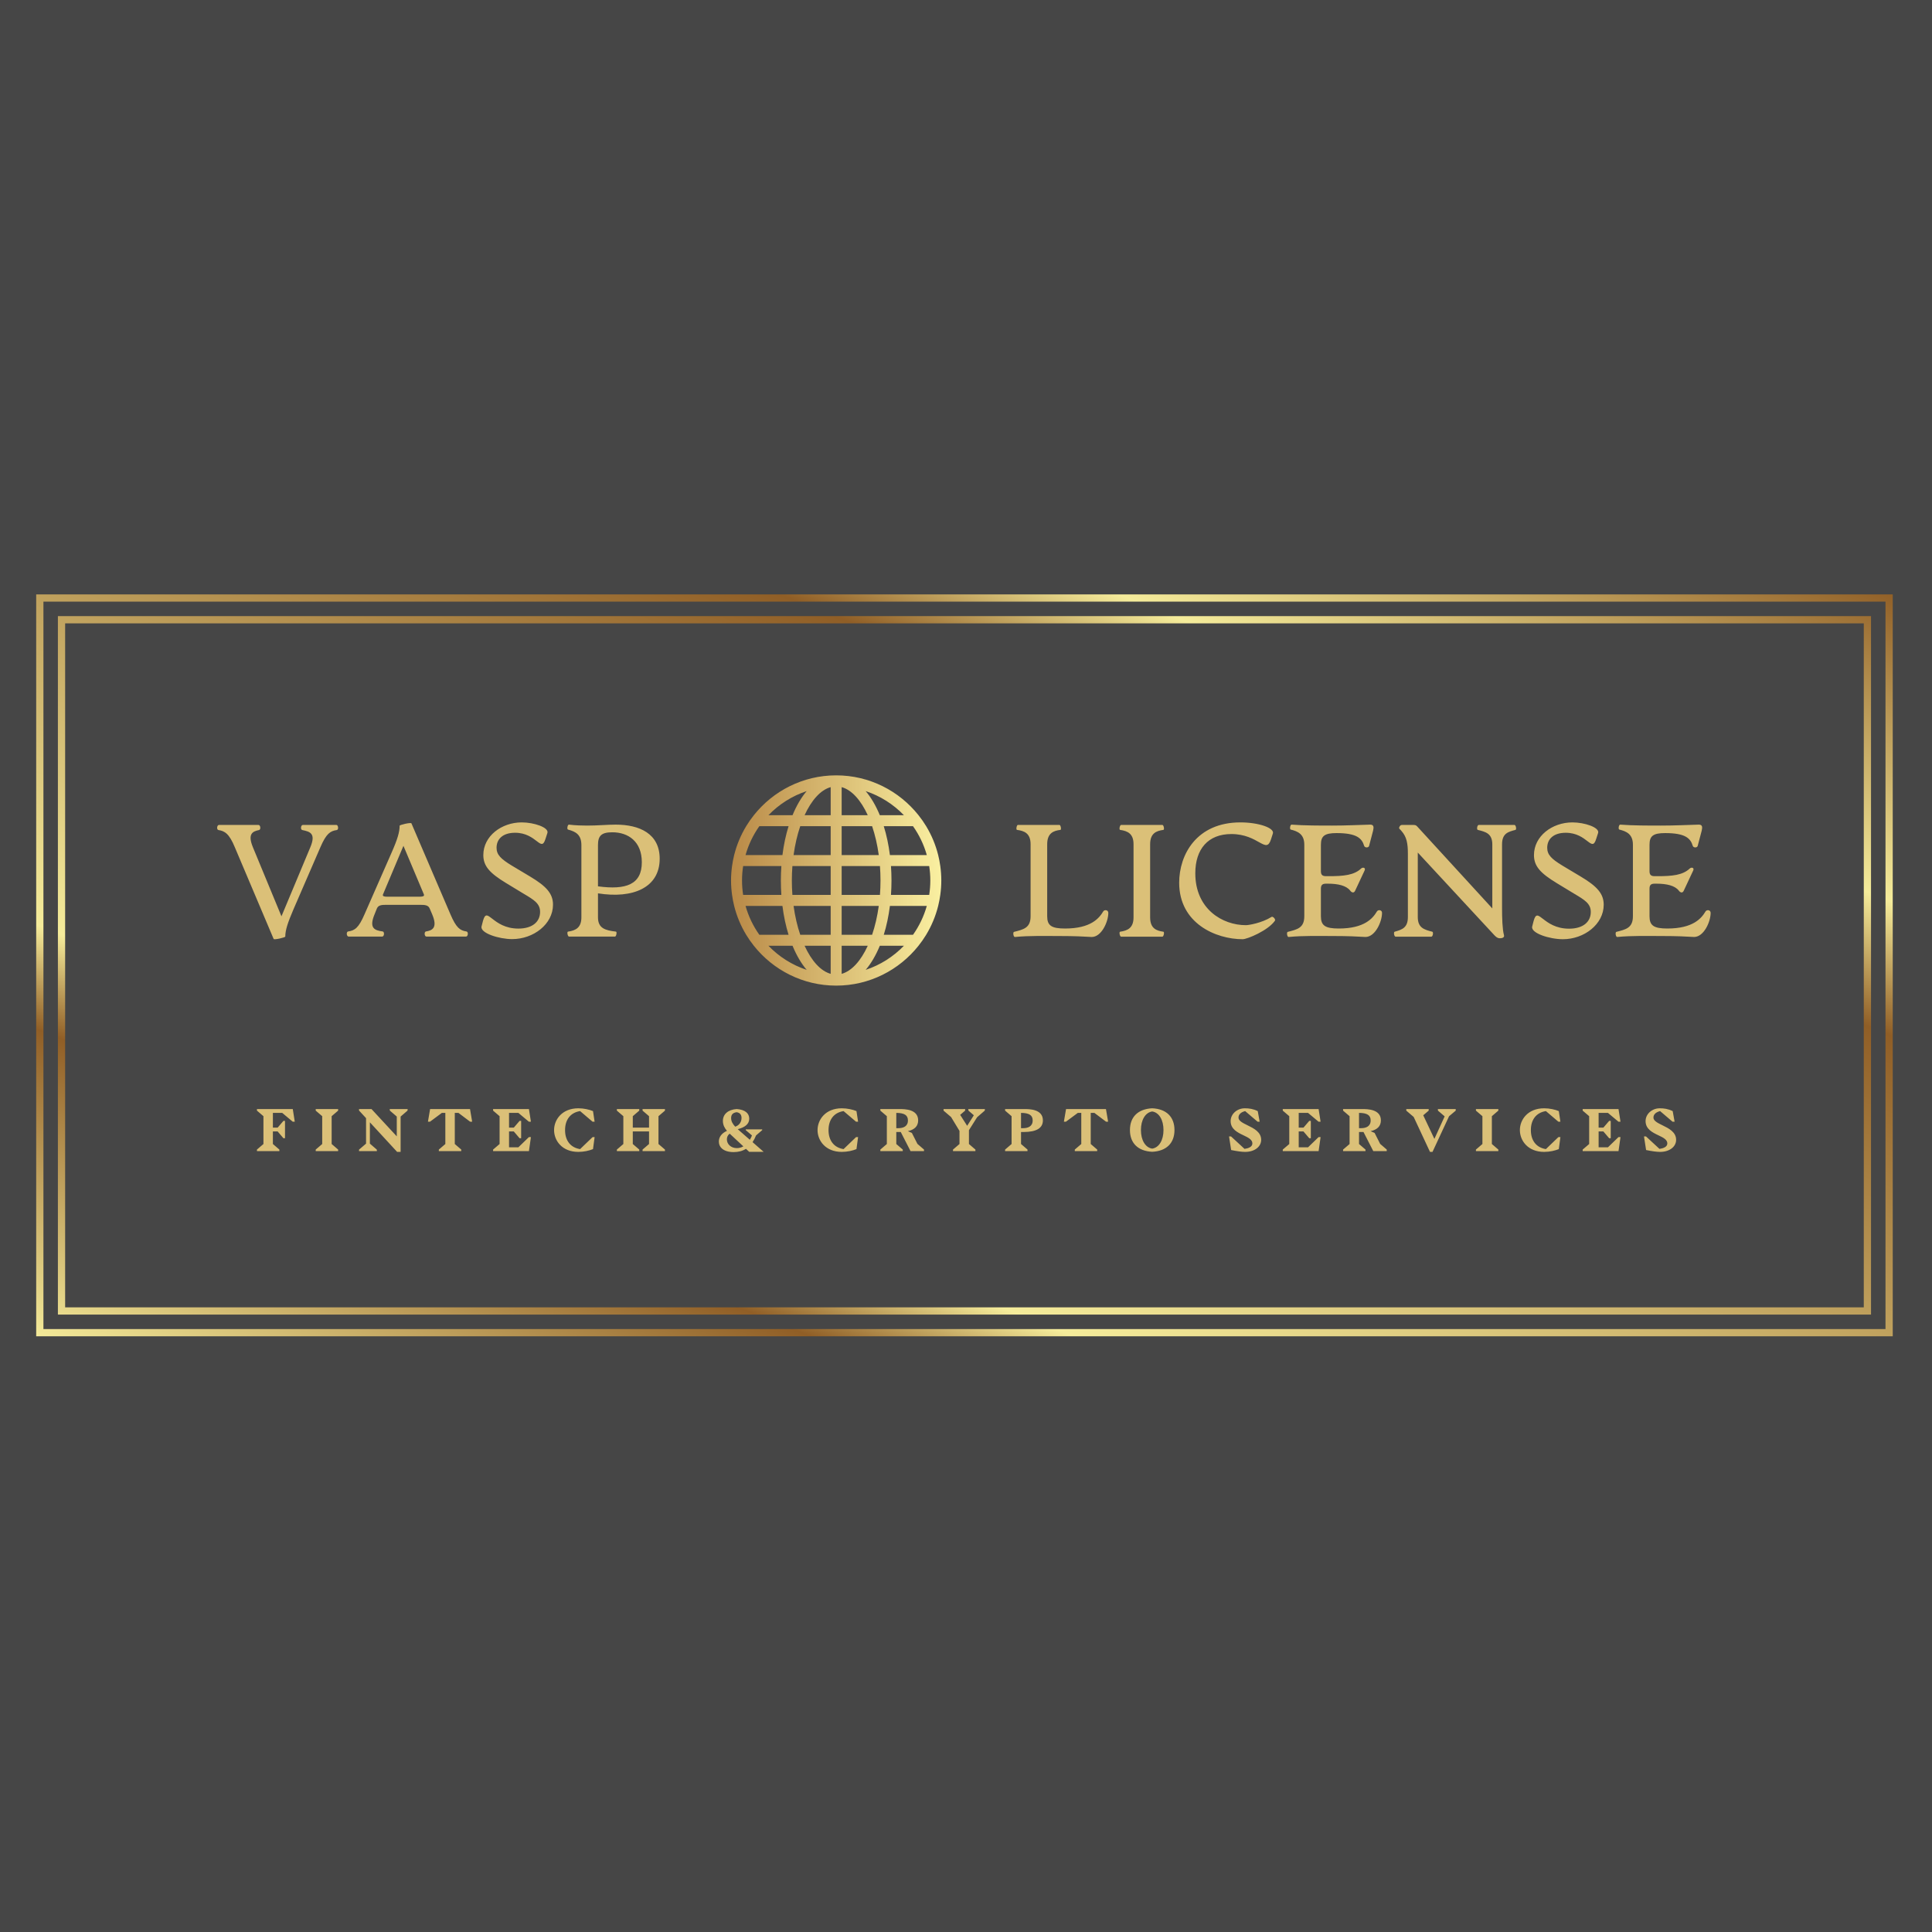 <?xml version="1.0" encoding="utf-8"?>
<svg xmlns="http://www.w3.org/2000/svg" version="1.2" baseProfile="tiny-ps" width="256.0" height="256.0" viewBox="0 0 256.0 256.0">
  <title>Vasp License Logo</title>
  <rect x="0" y="0" width="256.0" height="256.0" fill="#464646"/>
  <g transform="translate(0.0,73.966) scale(0.082)">
    <rect fill="#464646" width="3116.959" height="1315.789"/>
    
			
    <g transform="scale(5.848) translate(10, 10)">
      
				
      <defs id="SvgjsDefs25369">
        <linearGradient id="SvgjsLinearGradient25380" x1="0" y1="1" x2="1" y2="0">
          <stop id="SvgjsStop25381" stop-color="#f5ec9b" offset="0"/>
          <stop id="SvgjsStop25382" stop-color="#905e26" offset="0.21"/>
          <stop id="SvgjsStop25383" stop-color="#f5ec9b" offset="0.28"/>
          <stop id="SvgjsStop25384" stop-color="#905e26" offset="0.7"/>
          <stop id="SvgjsStop25385" stop-color="#f5ec9b" offset="0.79"/>
          <stop id="SvgjsStop25386" stop-color="#905e26" offset="1"/>
        </linearGradient>
        <linearGradient id="SvgjsLinearGradient25387">
          <stop id="SvgjsStop25388" stop-color="#b98947" offset="0"/>
          <stop id="SvgjsStop25389" stop-color="#faf0a1" offset="1"/>
        </linearGradient>
      </defs>
      <g id="SvgjsG25370" featureKey="rootContainer" transform="matrix(1,0,0,1,0,0)" fill="url(#SvgjsLinearGradient25380)">
        <path fill-rule="evenodd" d=" M0,0 H513 V205 H0,0 z M2,2 H511 V203 H2,2 z M6,6 H507 V199 H6 z M8,8 H505 V197 H6,8 z "/>
      </g>
      <g id="SvgjsG25371" featureKey="q0AoiL-0" transform="matrix(0.775,0,0,0.775,60.637,138.335)" fill="#dbc078">
        <path d="M9.482 6.367 l-3.33 0 l0 5.244 l1.709 0 l2.051 -2.402 l0.557 0 l0 6.191 l-0.557 0 l-2.07 -2.422 l-1.69 0 l0 4.482 l2.305 1.982 l0 0.557 l-7.988 0 l0 -0.557 l2.314 -1.982 l0 -9.922 l-2.314 -1.982 l0 -0.557 l12.773 0 l0.713 4.512 l-0.723 0 z M29.411 5.557 l-2.305 1.982 l0 9.922 l2.305 1.982 l0 0.557 l-7.988 0 l0 -0.557 l2.314 -1.982 l0 -9.922 l-2.314 -1.982 l0 -0.557 l7.988 0 l0 0.557 z M54.202 5 l-0.049 0.547 l-2.461 2.129 l0 12.598 l-1.24 0 l-9.717 -10.547 l0 7.598 l2.461 2.129 l0.049 0.547 l-6.377 0 l0 -0.537 l2.5 -2.139 l0 -9.082 l-2.5 -2.715 l0 -0.527 l4.443 0 l9.014 9.736 l0 -7.061 l-2.471 -2.129 l-0.049 -0.547 l6.396 0 z M72.314 6.367 l-1.309 0 l0 11.094 l2.305 1.982 l0 0.557 l-7.988 0 l0 -0.557 l2.314 -1.982 l0 -11.094 l-1.24 0 l-4.238 3.144 l-0.723 0 l0.771 -4.512 l14.229 0 l0.771 4.512 l-0.723 0 z M93.678 18.633 l3.75 -3.633 l0.723 0 l-0.713 5 l-12.773 0 l0 -0.557 l2.314 -1.982 l0 -9.922 l-2.314 -1.982 l0 -0.557 l12.773 0 l0.713 4.512 l-0.723 0 l-3.75 -3.144 l-3.33 0 l0 5.244 l1.709 0 l2.051 -2.402 l0.557 0 l0 6.191 l-0.557 0 l-2.07 -2.422 l-1.69 0 l0 5.654 l3.33 0 z M115.051 20.273 c-5.762 0 -8.643 -4.004 -8.643 -7.773 s2.881 -7.773 8.643 -7.773 c1.992 0 3.926 0.459 5.234 0.996 l0.576 3.789 l-0.723 0 l-4.453 -3.789 c-3.418 0.537 -5.361 3.037 -5.361 6.777 s1.943 6.24 5.361 6.777 l4.453 -4.277 l0.723 0 l-0.576 4.277 c-1.309 0.537 -3.242 0.996 -5.234 0.996 z M128.798 20 l0 -0.557 l2.305 -1.982 l0 -9.922 l-2.305 -1.982 l0 -0.557 l7.979 0 l0 0.557 l-2.305 1.982 l0 4.072 l5.791 0 l0 -4.072 l-2.305 -1.982 l0 -0.557 l7.979 0 l0 0.557 l-2.305 1.982 l0 9.922 l2.305 1.982 l0 0.557 l-7.979 0 l0 -0.557 l2.305 -1.982 l0 -4.482 l-5.791 0 l0 4.482 l2.305 1.982 l0 0.557 l-7.979 0 z M181.116 20.244 l-5.146 0 l-1.152 -1.074 c-1.191 0.762 -2.627 1.172 -4.394 1.172 c-3.652 0 -5.273 -1.758 -5.273 -3.76 c0 -1.514 0.938 -2.969 2.9 -3.809 c-0.762 -0.879 -1.455 -2.041 -1.455 -3.525 c0 -2.432 1.846 -4.033 4.893 -4.258 c3.037 0.205 4.502 1.543 4.502 3.428 c0 1.895 -1.475 3.086 -4.102 3.75 c0.254 0.234 0.527 0.479 0.811 0.723 l3.506 3.066 c0.312 -0.508 0.566 -1.035 0.752 -1.553 l-2.217 -1.895 l0 -0.273 l5.869 0 l0 0.273 l-2.188 1.885 c-0.361 0.889 -0.771 1.699 -1.25 2.402 z M171.486 6.123 c-1.26 0.176 -1.953 0.801 -1.953 2.08 c0 1.152 0.537 2.09 1.455 3.076 c1.621 -0.527 2.256 -1.895 2.256 -3.106 c0 -0.879 -0.342 -1.855 -1.758 -2.051 z M171.574 18.926 c0.859 0 1.631 -0.234 2.314 -0.625 l-4.629 -4.307 c-0.078 -0.068 -0.156 -0.146 -0.234 -0.225 c-0.723 0.527 -1.006 1.27 -1.006 2.031 c0 1.69 1.426 3.125 3.555 3.125 z M208.989 20.273 c-5.762 0 -8.643 -4.004 -8.643 -7.773 s2.881 -7.773 8.643 -7.773 c1.992 0 3.926 0.459 5.234 0.996 l0.576 3.789 l-0.723 0 l-4.453 -3.789 c-3.418 0.537 -5.361 3.037 -5.361 6.777 s1.943 6.24 5.361 6.777 l4.453 -4.277 l0.723 0 l-0.576 4.277 c-1.309 0.537 -3.242 0.996 -5.234 0.996 z M235.958 17.422 l2.344 2.022 l0 0.557 l-4.795 0 l-3.496 -6.826 c-0.234 0.01 -0.479 0.01 -0.732 0.01 l-0.859 0 l0 4.277 l2.305 1.982 l0 0.557 l-7.988 0 l0 -0.557 l2.314 -1.982 l0 -9.922 l-2.314 -1.982 l0 -0.557 l6.885 0 c1.719 0 6.592 0 6.592 4.033 c0 2.002 -1.201 3.291 -3.672 3.848 l1.435 0.625 z M229.142 11.816 c1.699 0 3.428 -0.586 3.428 -2.764 c0 -1.846 -1.23 -2.666 -4.15 -2.686 l0 5.449 l0.723 0 z M257.234 7.92 l-2.91 4.609 l0 4.932 l2.305 1.982 l0 0.557 l-7.988 0 l0 -0.557 l2.314 -1.982 l0 -4.668 l-2.998 -4.941 l-2.686 -2.295 l0 -0.557 l7.695 0 l0 0.557 l-1.768 1.514 l2.49 3.906 l2.383 -3.76 l-1.924 -1.67 l-0.049 -0.547 l5.918 0 l-0.049 0.547 z M273.754 13.184 l-0.859 0 l0 4.277 l2.305 1.982 l0 0.557 l-7.988 0 l0 -0.557 l2.314 -1.982 l0 -9.922 l-2.314 -1.982 l0 -0.557 l6.885 0 c1.719 0 6.592 0 6.592 4.033 c0 2.734 -2.246 4.15 -6.934 4.15 z M277.046 9.053 c0 -1.846 -1.23 -2.666 -4.15 -2.686 l0 5.449 l0.723 0 c1.699 0 3.428 -0.586 3.428 -2.764 z M299.054 6.367 l-1.309 0 l0 11.094 l2.305 1.982 l0 0.557 l-7.988 0 l0 -0.557 l2.314 -1.982 l0 -11.094 l-1.24 0 l-4.238 3.144 l-0.723 0 l0.771 -4.512 l14.229 0 l0.771 4.512 l-0.723 0 z M319.666 20.234 c-5.049 -0.244 -7.939 -3.066 -7.939 -7.754 s2.891 -7.51 7.939 -7.754 c5.049 0.225 7.939 3.066 7.939 7.754 s-2.891 7.51 -7.939 7.754 z M319.666 19.102 c2.422 -0.352 4.023 -2.978 4.023 -6.621 s-1.602 -6.269 -4.023 -6.621 c-2.422 0.352 -4.023 2.978 -4.023 6.621 s1.602 6.269 4.023 6.621 z M352.793 20.273 c-1.182 0 -2.764 -0.215 -4.981 -0.664 l-0.752 -4.844 l0.723 0 l4.795 4.434 c1.338 -0.176 2.803 -0.703 2.803 -1.943 c0 -1.357 -1.445 -2.08 -3.174 -2.9 c-2.119 -1.006 -4.58 -2.207 -4.58 -5.068 c0 -2.51 2.266 -4.561 5.059 -4.561 c1.514 0 2.959 0.195 4.609 1.006 l0.684 3.779 l-0.732 0 l-4.443 -3.789 c-1.523 0.391 -2.373 1.201 -2.373 2.314 c0 1.152 1.445 1.885 3.203 2.744 c2.236 1.084 4.883 2.412 4.883 5.176 c0 2.51 -2.393 4.316 -5.723 4.316 z M375.231 18.633 l3.75 -3.633 l0.723 0 l-0.713 5 l-12.773 0 l0 -0.557 l2.314 -1.982 l0 -9.922 l-2.314 -1.982 l0 -0.557 l12.773 0 l0.713 4.512 l-0.723 0 l-3.75 -3.144 l-3.33 0 l0 5.244 l1.709 0 l2.051 -2.402 l0.557 0 l0 6.191 l-0.557 0 l-2.07 -2.422 l-1.69 0 l0 5.654 l3.33 0 z M400.941 17.422 l2.344 2.022 l0 0.557 l-4.795 0 l-3.496 -6.826 c-0.234 0.01 -0.479 0.01 -0.732 0.01 l-0.859 0 l0 4.277 l2.305 1.982 l0 0.557 l-7.988 0 l0 -0.557 l2.314 -1.982 l0 -9.922 l-2.314 -1.982 l0 -0.557 l6.885 0 c1.719 0 6.592 0 6.592 4.033 c0 2.002 -1.201 3.291 -3.672 3.848 l1.435 0.625 z M394.125 11.816 c1.699 0 3.428 -0.586 3.428 -2.764 c0 -1.846 -1.23 -2.666 -4.15 -2.686 l0 5.449 l0.723 0 z M427.881 5 l0 0.557 l-2.373 2.002 l-5.908 12.715 l-0.889 0 l-5.82 -12.461 l-2.637 -2.256 l0 -0.557 l7.988 0 l0 0.557 l-1.943 1.66 l3.975 8.418 l3.662 -8.027 l-2.383 -2.041 l-0.039 -0.566 l6.367 0 z M443.073 5.557 l-2.305 1.982 l0 9.922 l2.305 1.982 l0 0.557 l-7.988 0 l0 -0.557 l2.314 -1.982 l0 -9.922 l-2.314 -1.982 l0 -0.557 l7.988 0 l0 0.557 z M459.397 20.273 c-5.762 0 -8.643 -4.004 -8.643 -7.773 s2.881 -7.773 8.643 -7.773 c1.992 0 3.926 0.459 5.234 0.996 l0.576 3.789 l-0.723 0 l-4.453 -3.789 c-3.418 0.537 -5.361 3.037 -5.361 6.777 s1.943 6.24 5.361 6.777 l4.453 -4.277 l0.723 0 l-0.576 4.277 c-1.309 0.537 -3.242 0.996 -5.234 0.996 z M482.158 18.633 l3.75 -3.633 l0.723 0 l-0.713 5 l-12.773 0 l0 -0.557 l2.314 -1.982 l0 -9.922 l-2.314 -1.982 l0 -0.557 l12.773 0 l0.713 4.512 l-0.723 0 l-3.75 -3.144 l-3.33 0 l0 5.244 l1.709 0 l2.051 -2.402 l0.557 0 l0 6.191 l-0.557 0 l-2.07 -2.422 l-1.69 0 l0 5.654 l3.33 0 z M500.738 20.273 c-1.182 0 -2.764 -0.215 -4.981 -0.664 l-0.752 -4.844 l0.723 0 l4.795 4.434 c1.338 -0.176 2.803 -0.703 2.803 -1.943 c0 -1.357 -1.445 -2.08 -3.174 -2.9 c-2.119 -1.006 -4.58 -2.207 -4.58 -5.068 c0 -2.51 2.266 -4.561 5.059 -4.561 c1.514 0 2.959 0.195 4.609 1.006 l0.684 3.779 l-0.732 0 l-4.443 -3.789 c-1.523 0.391 -2.373 1.201 -2.373 2.314 c0 1.152 1.445 1.885 3.203 2.744 c2.236 1.084 4.883 2.412 4.883 5.176 c0 2.51 -2.393 4.316 -5.723 4.316 z"/>
      </g>
      <g id="SvgjsG25372" featureKey="nameLeftFeature-0" transform="matrix(2.203,0,0,2.203,48.695,50.486)" fill="#dbc078">
        <path d="M15.56 6 c0.22 0 0.3 0.6 0.04 0.64 c-0.82 0.12 -1.32 0.44 -2.06 2.16 l-3.38 7.8 c-0.72 1.68 -1.02 2.6 -1.02 3.4 c0 0.12 -1.4 0.44 -1.46 0.3 l-4.86 -11.48 c-0.72 -1.76 -1.3 -2.06 -2.06 -2.18 c-0.26 -0.04 -0.2 -0.64 0.06 -0.64 l4.96 0 c0.26 0 0.32 0.6 0.06 0.64 c-0.74 0.16 -1.48 0.42 -0.76 2.16 l3.58 8.66 l3.62 -8.66 c0.74 -1.76 -0.06 -1.96 -1 -2.16 c-0.26 -0.04 -0.2 -0.64 0.06 -0.64 l4.22 0 z M31.86 19.36 c0.28 0.04 0.2 0.64 -0.04 0.64 l-4.98 0 c-0.26 0 -0.3 -0.6 -0.06 -0.64 c0.76 -0.12 1.52 -0.42 0.78 -2.16 l-0.3 -0.7 c-0.18 -0.46 -0.62 -0.48 -1.26 -0.48 l-4.16 0 c-0.6 0 -1.04 0.02 -1.22 0.48 l-0.28 0.7 c-0.74 1.78 0.02 2.02 1.02 2.16 c0.24 0.04 0.2 0.64 -0.06 0.64 l-4.22 0 c-0.26 0 -0.32 -0.6 -0.06 -0.64 c0.84 -0.12 1.32 -0.44 2.06 -2.16 l3.38 -7.7 c0.78 -1.76 1.02 -2.64 1.02 -3.4 c0 -0.12 1.42 -0.44 1.48 -0.3 l4.88 11.38 c0.74 1.74 1.22 2.06 2.02 2.18 z M26 15 c0.3 0 0.64 -0.04 0.52 -0.3 l-2.56 -6.08 l-2.56 6.08 c-0.12 0.26 0.2 0.3 0.5 0.3 l4.1 0 z M37.6 20.32 c-1.66 0 -4.06 -0.76 -3.84 -1.6 l0.18 -0.7 c0.54 -1.94 1.14 0.98 4.44 0.98 c1.74 0 2.72 -0.84 2.72 -2.1 c0 -1.04 -0.76 -1.5 -2.04 -2.26 l-2.24 -1.36 c-2.04 -1.24 -2.84 -2.12 -2.84 -3.5 c0 -2.38 2.28 -4.1 4.82 -4.1 c1.54 0 3.42 0.64 3.22 1.32 l-0.24 0.74 c-0.56 1.8 -1.08 -0.76 -3.82 -0.76 c-1.54 0 -2.32 0.8 -2.32 1.88 c0 0.88 0.54 1.4 1.88 2.22 l2.34 1.4 c2.04 1.22 2.86 2.14 2.86 3.52 c0 2.44 -2.44 4.32 -5.12 4.32 z M56.1 10.24 c0 3.62 -3.34 5.04 -7.74 4.34 l0 3 c0 1.4 0.92 1.64 2.26 1.8 c0.14 0.02 0.04 0.62 -0.12 0.62 l-5.78 0 c-0.16 0 -0.28 -0.6 -0.12 -0.62 c0.98 -0.14 1.68 -0.5 1.68 -1.8 l0 -9.04 c0 -1.32 -0.7 -1.7 -1.68 -1.96 c-0.16 -0.04 -0.06 -0.64 0.12 -0.62 c0.8 0.1 1.68 0.12 2.28 0.12 c1.34 0 2.54 -0.12 3.58 -0.12 c2.98 0 5.52 1.12 5.52 4.28 z M50.16 6.92 c-1.4 0 -1.8 0.46 -1.8 1.62 l0 5.16 c3.54 0.48 5.5 -0.24 5.5 -3.02 c0 -2.6 -1.7 -3.76 -3.7 -3.76 z"/>
      </g>
      <g id="SvgjsG25373" featureKey="inlineSymbolFeature-0" transform="matrix(0.581,0,0,0.581,192,50)" fill="url(#SvgjsLinearGradient25387)">
        <path d="M99.518,43.136c-0.245-1.773-0.578-3.517-1.004-5.227c-1.222-4.899-3.161-9.517-5.711-13.728  c-1.104-1.824-2.331-3.564-3.651-5.227C79.983,7.418,65.847,0,50,0C34.154,0,20.016,7.418,10.849,18.955  c-1.321,1.662-2.547,3.403-3.65,5.227c-2.55,4.211-4.491,8.829-5.712,13.728c-0.426,1.709-0.759,3.454-1.003,5.227  C0.173,45.381,0,47.67,0,50s0.173,4.619,0.483,6.864c0.245,1.773,0.578,3.518,1.003,5.227c1.222,4.9,3.162,9.517,5.712,13.729  c1.104,1.824,2.33,3.564,3.65,5.227C20.016,92.582,34.154,100,50,100c15.846,0,29.984-7.418,39.152-18.955  c1.32-1.662,2.547-3.402,3.651-5.227c2.549-4.212,4.489-8.828,5.711-13.729c0.426-1.709,0.759-3.453,1.004-5.227  C99.827,54.618,100,52.329,100,50S99.827,45.381,99.518,43.136z M35.97,7.49c-2.588,3.048-4.86,6.931-6.727,11.465h-11.46  C22.773,13.778,28.993,9.799,35.97,7.49z M13.455,24.181h13.906c-1.308,4.198-2.298,8.811-2.918,13.728H6.898  C8.297,32.929,10.536,28.3,13.455,24.181z M5.227,50c0-2.333,0.181-4.625,0.526-6.864h18.183c-0.155,2.241-0.242,4.529-0.242,6.864  c0,2.335,0.087,4.623,0.242,6.864H5.753C5.407,54.625,5.227,52.334,5.227,50z M13.455,75.818c-2.918-4.119-5.158-8.748-6.557-13.729  h17.544c0.62,4.918,1.611,9.53,2.918,13.729H13.455z M17.784,81.045h11.46c1.866,4.534,4.139,8.416,6.727,11.465  C28.993,90.2,22.774,86.223,17.784,81.045z M47.387,94.399c-4.792-1.324-9.14-6.221-12.411-13.354h12.411  C47.387,86.966,47.387,91.604,47.387,94.399z M47.387,75.818H32.91c-1.404-4.134-2.487-8.769-3.168-13.729h17.646  C47.387,67.028,47.387,71.648,47.387,75.818z M47.387,50c0,2.332,0,4.623,0,6.864H29.181C29.01,54.62,28.919,52.327,28.919,50  c0-2.328,0.09-4.62,0.262-6.864h18.206C47.387,45.377,47.387,47.667,47.387,50z M47.387,37.909H29.741  c0.681-4.96,1.765-9.595,3.168-13.728h14.478C47.387,28.35,47.387,32.97,47.387,37.909z M47.387,18.955H34.976  C38.248,11.82,42.595,6.925,47.387,5.6C47.387,8.395,47.387,13.034,47.387,18.955z M86.545,24.181  c2.919,4.119,5.157,8.748,6.557,13.728H75.558c-0.621-4.917-1.611-9.53-2.919-13.728H86.545z M82.217,18.955h-11.46  c-1.866-4.534-4.14-8.417-6.727-11.464C71.007,9.799,77.227,13.778,82.217,18.955z M52.613,5.6c4.793,1.325,9.14,6.22,12.411,13.354  H52.613V5.6z M52.613,24.181H67.09c1.405,4.133,2.488,8.768,3.169,13.728H52.613V24.181z M52.613,43.136h18.206  c0.17,2.244,0.261,4.536,0.261,6.864c0,2.328-0.091,4.621-0.261,6.864H52.613V43.136z M52.613,62.09h17.646  c-0.681,4.96-1.764,9.595-3.169,13.729H52.613V62.09z M52.613,94.399V81.045h12.411C61.753,88.179,57.406,93.074,52.613,94.399z   M64.03,92.51c2.587-3.049,4.86-6.932,6.726-11.465h11.46C77.226,86.222,71.007,90.2,64.03,92.51z M86.545,75.818H72.638  c1.309-4.198,2.299-8.811,2.92-13.729h17.544C91.702,67.07,89.464,71.699,86.545,75.818z M94.247,56.863H76.063  c0.156-2.241,0.243-4.528,0.243-6.864c0-2.334-0.087-4.623-0.243-6.864h18.184c0.346,2.238,0.526,4.53,0.526,6.864  C94.773,52.334,94.593,54.625,94.247,56.863z"/>
      </g>
      <g id="SvgjsG25374" featureKey="nameRightFeature-0" transform="matrix(2.205,0,0,2.205,260.308,50.474)" fill="#dbc078">
        <path d="M4.6 20.04 c-0.2 0.02 -0.28 -0.6 -0.12 -0.64 c1.18 -0.3 2.08 -0.48 2.08 -1.96 l0 -9.02 c0 -1.4 -0.82 -1.68 -1.7 -1.8 c-0.16 -0.02 -0.04 -0.62 0.1 -0.62 l5.22 0 c0.16 0 0.26 0.6 0.12 0.62 c-0.86 0.1 -1.66 0.4 -1.66 1.8 l0 9.02 c0 1.16 0.52 1.54 2.24 1.54 c3.24 0 4.28 -1.3 4.78 -2.14 c0.16 -0.26 0.64 -0.2 0.64 0.18 c0 1.1 -0.84 3 -2.06 3.02 c-0.96 -0.06 -2.24 -0.12 -3.96 -0.12 c-1.84 0 -3.84 -0.06 -5.68 0.12 z M17.9 20 c-0.16 0 -0.28 -0.6 -0.12 -0.62 c0.98 -0.14 1.68 -0.5 1.68 -1.8 l0 -9.16 c0 -1.3 -0.7 -1.66 -1.68 -1.8 c-0.16 -0.02 -0.04 -0.62 0.12 -0.62 l5.18 0 c0.16 0 0.28 0.6 0.12 0.62 c-0.86 0.12 -1.66 0.4 -1.66 1.8 l0 9.16 c0 1.4 0.8 1.68 1.66 1.8 c0.16 0.02 0.04 0.62 -0.12 0.62 l-5.18 0 z M33.14 20.32 c-3.36 0 -7.96 -1.98 -7.96 -7.08 c0 -3.5 2.16 -7.56 7.68 -7.56 c2.28 0 4.3 0.7 4.06 1.4 l-0.24 0.74 c-0.62 1.9 -1.54 -0.68 -4.96 -0.68 c-2.92 0 -4.52 1.88 -4.52 4.92 c0 4.48 3.4 6.5 6.34 6.5 c0.34 0 1.98 -0.26 3.22 -1.04 c0.16 -0.1 0.54 0.3 0.42 0.48 c-0.86 1.24 -3.48 2.32 -4.04 2.32 z M38.9 20.04 c-0.2 0.02 -0.28 -0.6 -0.12 -0.64 c1.18 -0.3 2.08 -0.48 2.08 -1.96 l0 -8.96 c0 -1.34 -0.82 -1.68 -1.7 -1.9 c-0.16 -0.04 -0.08 -0.64 0.12 -0.62 c1.46 0.12 3.6 0.12 5.08 0.12 c1.82 0 3.18 -0.08 4.76 -0.12 c0.46 0 0.46 0.32 0.36 0.76 l-0.5 1.9 c-0.06 0.26 -0.54 0.26 -0.62 0 c-0.28 -0.94 -0.92 -1.6 -3.46 -1.6 c-1.5 0 -1.96 0.36 -1.96 1.46 l0 3.32 c0 0.52 0.26 0.62 0.66 0.62 l0.38 0 c1.78 0 3.12 -0.12 4 -0.96 c0.18 -0.18 0.6 -0.14 0.44 0.24 l-1.18 2.52 c-0.14 0.34 -0.42 0.3 -0.64 0 c-0.48 -0.62 -1.52 -0.86 -2.78 -0.86 l-0.22 0 c-0.4 0 -0.66 0.1 -0.66 0.62 l0 3.46 c0 1.16 0.52 1.54 2.24 1.54 c3.24 0 4.28 -1.3 4.78 -2.14 c0.16 -0.26 0.64 -0.2 0.64 0.18 c0 1.1 -0.84 3 -2.06 3.02 c-0.96 -0.06 -2.24 -0.12 -3.96 -0.12 c-1.84 0 -3.84 -0.06 -5.68 0.12 z M65.38 20.2 c-0.32 0 -0.48 -0.16 -0.7 -0.38 l-9.6 -10.36 l0 8.08 c0 1.34 0.78 1.58 1.82 1.84 c0.16 0.04 0.08 0.62 -0.12 0.62 l-4.48 0 c-0.18 0 -0.28 -0.56 -0.12 -0.62 c0.94 -0.26 1.66 -0.5 1.66 -1.84 l0 -7.92 c0 -1.28 -0.14 -2.12 -0.8 -2.86 c-0.12 -0.16 -0.3 -0.28 -0.3 -0.36 c0 -0.16 0.14 -0.4 0.36 -0.4 l1.4 0 c0.22 0 0.36 0.02 0.5 0.18 l9.42 10.28 l0 -8.02 c0 -1.4 -0.88 -1.58 -1.82 -1.82 c-0.16 -0.04 -0.08 -0.62 0.12 -0.62 l4.48 0 c0.18 0 0.28 0.58 0.12 0.62 c-0.9 0.24 -1.68 0.42 -1.68 1.82 l0 7.94 c0 1.26 0.04 2.7 0.24 3.42 c0.1 0.32 -0.26 0.4 -0.5 0.4 z M73.26 20.32 c-1.66 0 -4.06 -0.76 -3.84 -1.6 l0.18 -0.7 c0.54 -1.94 1.14 0.98 4.44 0.98 c1.74 0 2.72 -0.84 2.72 -2.1 c0 -1.04 -0.76 -1.5 -2.04 -2.26 l-2.24 -1.36 c-2.04 -1.24 -2.84 -2.12 -2.84 -3.5 c0 -2.38 2.28 -4.1 4.82 -4.1 c1.54 0 3.42 0.64 3.22 1.32 l-0.24 0.74 c-0.56 1.8 -1.08 -0.76 -3.82 -0.76 c-1.54 0 -2.32 0.8 -2.32 1.88 c0 0.88 0.54 1.4 1.88 2.22 l2.34 1.4 c2.04 1.22 2.86 2.14 2.86 3.52 c0 2.44 -2.44 4.32 -5.12 4.32 z M80.08 20.04 c-0.2 0.02 -0.28 -0.6 -0.12 -0.64 c1.18 -0.3 2.08 -0.48 2.08 -1.96 l0 -8.96 c0 -1.34 -0.82 -1.68 -1.7 -1.9 c-0.16 -0.04 -0.08 -0.64 0.12 -0.62 c1.46 0.12 3.6 0.12 5.08 0.12 c1.82 0 3.18 -0.08 4.76 -0.12 c0.46 0 0.46 0.32 0.36 0.76 l-0.5 1.9 c-0.06 0.26 -0.54 0.26 -0.62 0 c-0.28 -0.94 -0.92 -1.6 -3.46 -1.6 c-1.5 0 -1.96 0.36 -1.96 1.46 l0 3.32 c0 0.52 0.26 0.62 0.66 0.62 l0.38 0 c1.78 0 3.12 -0.12 4 -0.96 c0.18 -0.18 0.6 -0.14 0.44 0.24 l-1.18 2.52 c-0.14 0.34 -0.42 0.3 -0.64 0 c-0.48 -0.62 -1.52 -0.86 -2.78 -0.86 l-0.22 0 c-0.4 0 -0.66 0.1 -0.66 0.62 l0 3.46 c0 1.16 0.52 1.54 2.24 1.54 c3.24 0 4.28 -1.3 4.78 -2.14 c0.16 -0.26 0.64 -0.2 0.64 0.18 c0 1.1 -0.84 3 -2.06 3.02 c-0.96 -0.06 -2.24 -0.12 -3.96 -0.12 c-1.84 0 -3.84 -0.06 -5.68 0.12 z"/>
      </g>
      
			
    </g>
    
		
  </g>
</svg>

